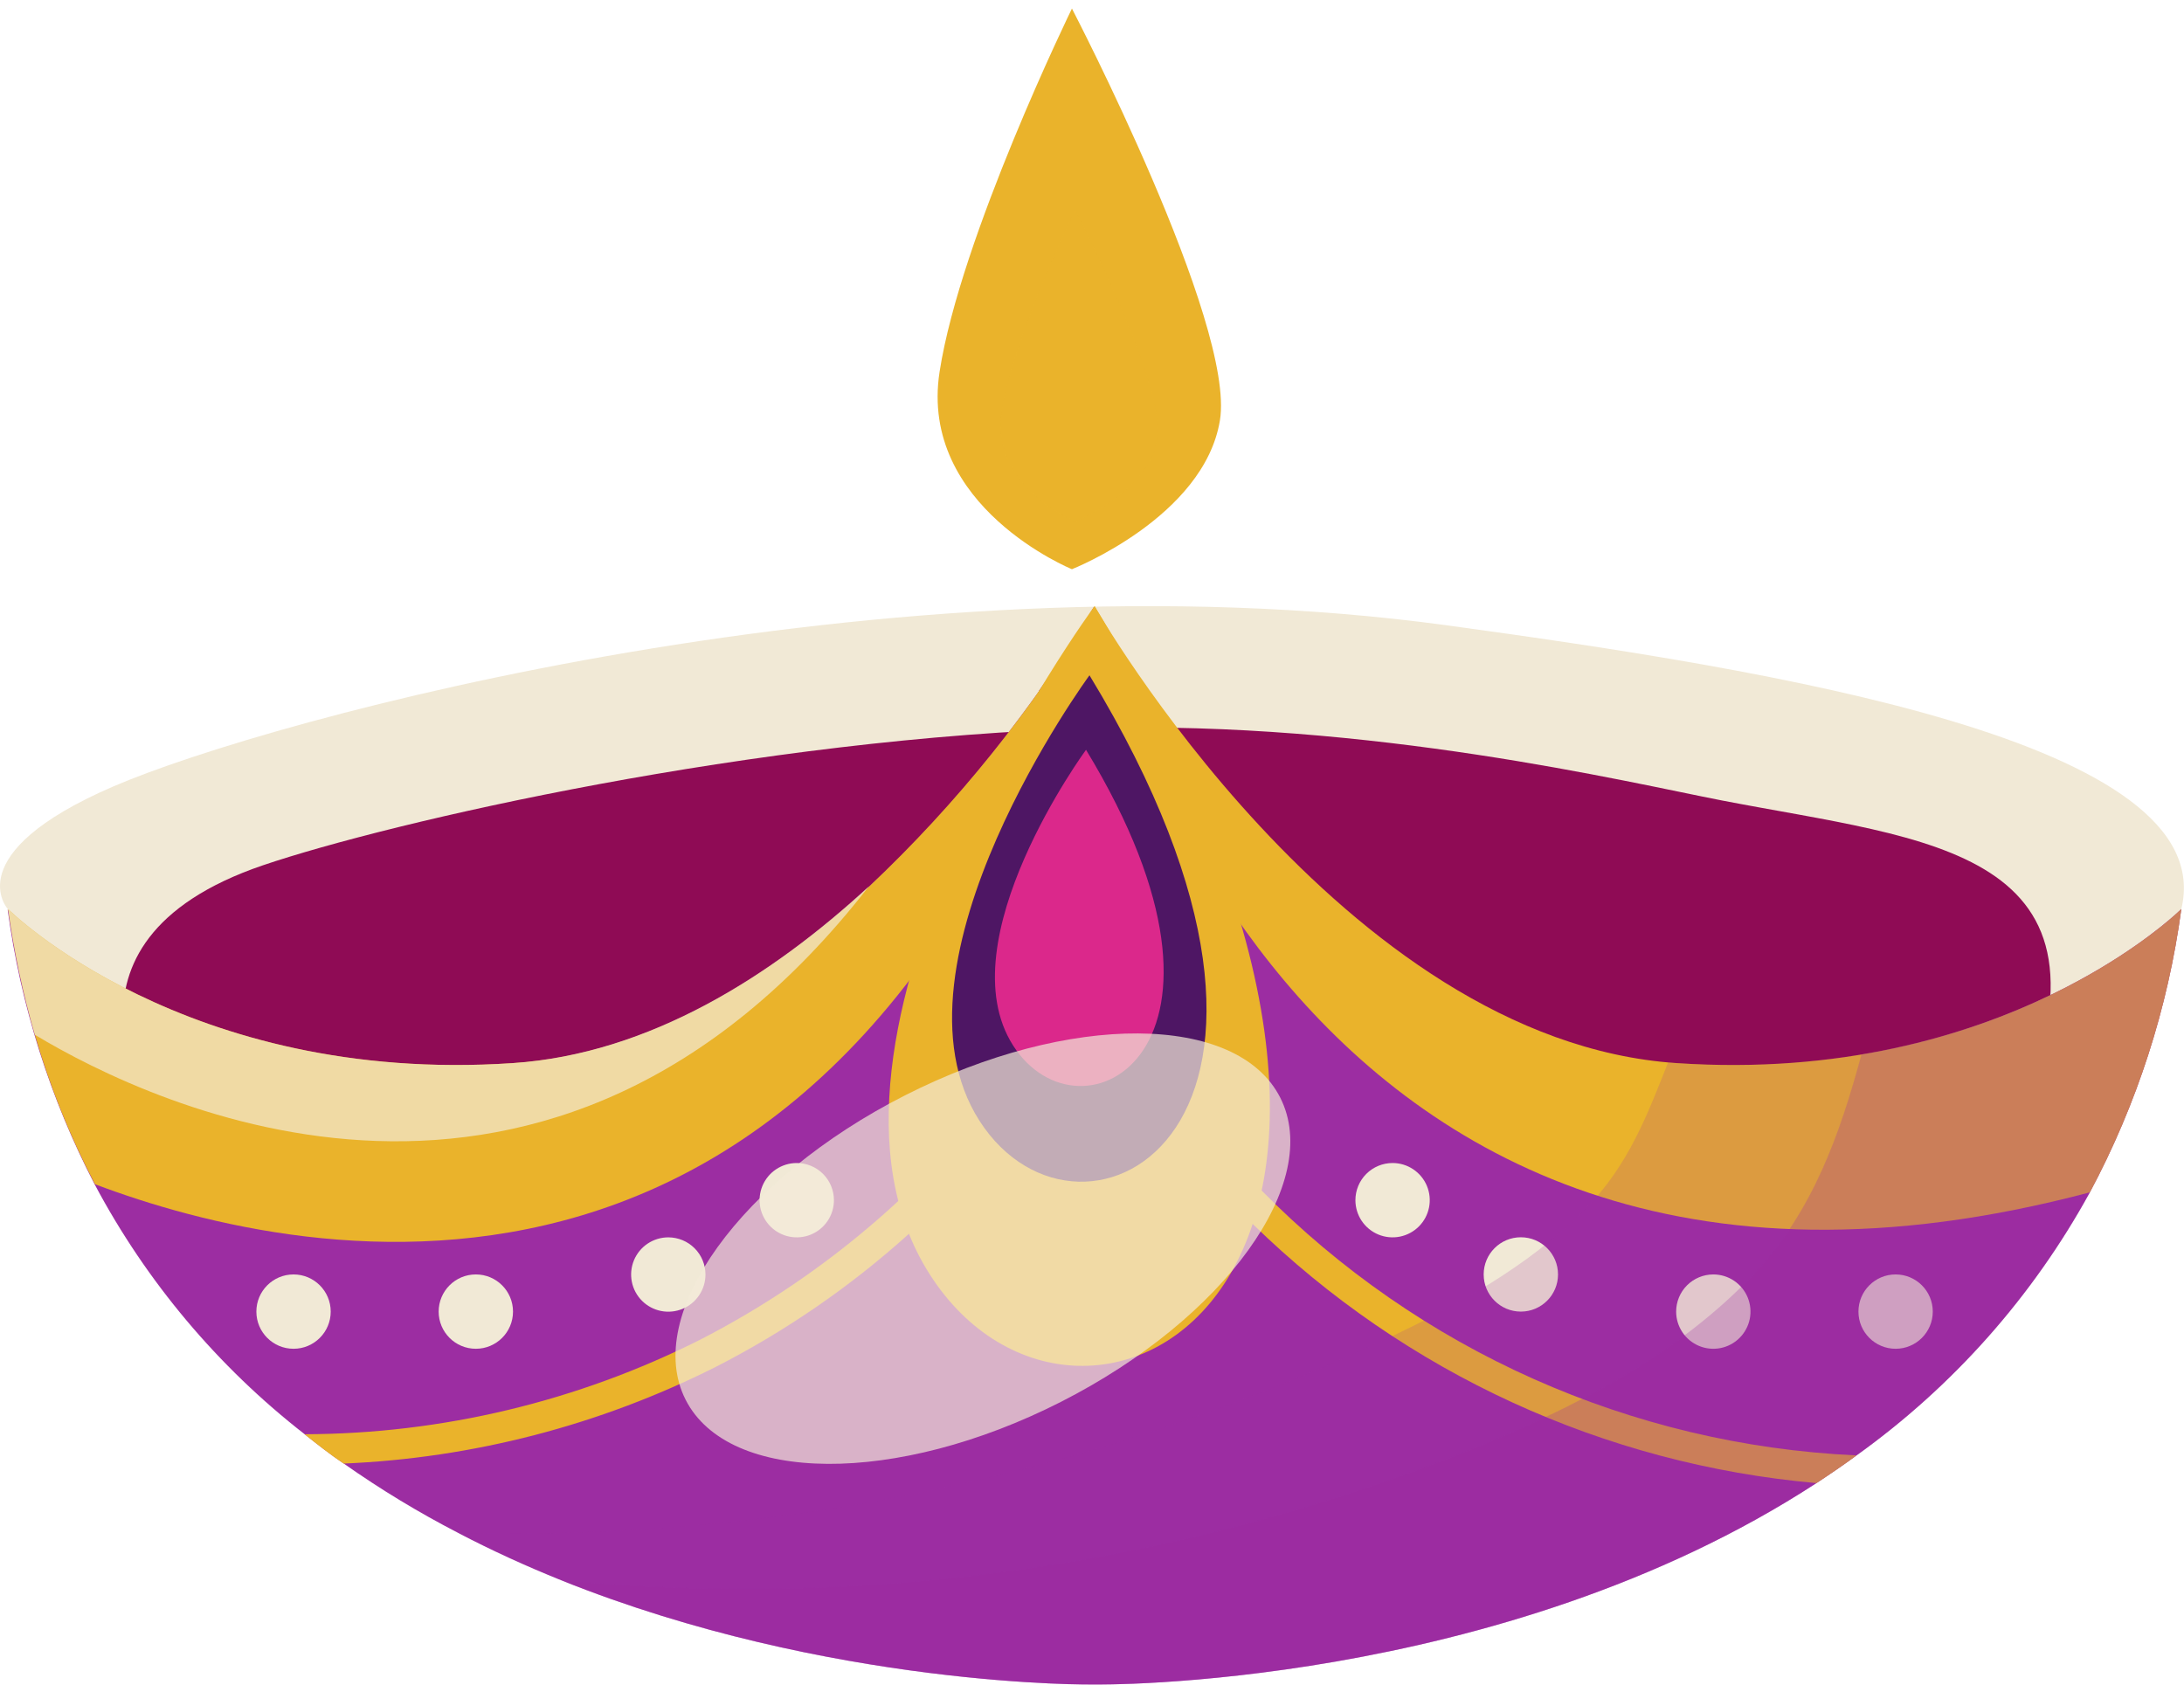 <svg width="245" height="189" viewBox="0 0 245 189" fill="none" xmlns="http://www.w3.org/2000/svg">
<path d="M0.879 101.99C0.879 101.99 -4.791 95.8 12.669 88.25C30.129 80.7 99.779 61.63 162.269 70.15C198.819 75.15 249.269 83.15 244.699 101.99C240.129 120.83 123.699 142.99 123.699 142.99L19.309 120.82L0.879 101.99Z" fill="#F1E9D6"/>
<path d="M17.399 125.26C17.399 125.26 3.759 105.82 29.519 97.07C43.699 92.26 84.809 82.74 122.789 81.69C153.789 80.84 182.649 87.77 193.139 89.8C216.479 94.32 238.969 95.15 226.469 125.26C215.879 150.78 17.399 125.26 17.399 125.26Z" fill="#8F0B55"/>
<path d="M244.698 101.99C243.198 113.11 239.723 123.872 234.438 133.77C228.038 145.444 219.094 155.53 208.268 163.28C206.788 164.37 205.268 165.4 203.768 166.39C168.108 189.63 122.768 188.99 122.768 188.99C122.768 188.99 93.118 189.4 62.928 177.28C59.078 175.73 55.198 173.97 51.398 171.98C46.95 169.682 42.663 167.083 38.568 164.2C37.078 163.2 35.628 162.06 34.178 160.91C24.449 153.337 16.428 143.795 10.638 132.91C5.624 123.261 2.315 112.817 0.858 102.04C0.858 102.04 20.668 121.8 57.478 119.32C84.478 117.51 106.338 91.88 116.548 77.56C116.548 77.56 116.548 77.56 116.548 77.5C120.288 72.25 122.458 68.5 122.708 68.1L123.208 68.94C123.208 69.04 123.338 69.17 123.418 69.3C123.638 69.63 123.828 69.97 124.028 70.3C124.128 70.45 124.228 70.61 124.318 70.77C124.528 71.1 124.738 71.44 124.988 71.82C125.238 72.2 125.328 72.34 125.508 72.62C125.968 73.32 126.508 74.09 127.048 74.92L127.138 75.05C127.868 76.12 128.668 77.28 129.568 78.51C129.798 78.83 130.038 79.16 130.288 79.51C131.048 80.51 131.868 81.63 132.738 82.77C133.178 83.35 133.648 83.93 134.118 84.52C135.398 86.12 136.778 87.78 138.238 89.46C138.728 90.02 139.238 90.57 139.738 91.14C140.932 92.474 142.185 93.807 143.498 95.14C143.878 95.53 144.258 95.93 144.648 96.31C146.218 97.87 147.838 99.41 149.548 100.93C149.968 101.3 150.398 101.69 150.828 102.05C152.128 103.163 153.462 104.253 154.828 105.32C155.258 105.66 155.688 105.99 156.128 106.32C156.568 106.65 157.128 107.05 157.598 107.4C158.068 107.75 158.598 108.08 159.038 108.4C159.478 108.72 160.158 109.16 160.728 109.54C161.128 109.8 161.528 110.06 161.938 110.31C163.418 111.24 164.938 112.12 166.478 112.92C166.988 113.21 167.478 113.47 168.018 113.72L169.588 114.47C170.588 114.96 171.698 115.47 172.778 115.84C173.328 116.06 173.858 116.26 174.408 116.46L175.998 117.01C177.148 117.39 178.308 117.73 179.488 118.01L180.918 118.37L181.348 118.46L182.438 118.67C182.898 118.76 183.348 118.84 183.818 118.91C184.288 118.98 184.518 119.03 184.888 119.07C185.622 119.17 186.362 119.25 187.108 119.31L187.998 119.39C194.954 119.879 201.942 119.544 208.818 118.39C232.298 114.34 244.698 101.99 244.698 101.99Z" fill="#9C2DA2"/>
<path d="M122.789 68C95.159 154.82 34.409 141.84 10.659 132.86C7.851 127.511 5.589 121.893 3.909 116.09C2.572 111.468 1.569 106.756 0.909 101.99C0.909 101.99 20.719 121.75 57.529 119.27C72.909 118.27 86.659 109.44 97.529 99.43C107.348 90.159 115.847 79.583 122.789 68Z" fill="#EAB32B"/>
<path d="M244.699 101.99C243.198 113.11 239.724 123.872 234.439 133.77C142.389 158.2 122.789 68 122.789 68C122.789 68 150.499 116.75 188.079 119.27C224.879 121.75 244.699 101.99 244.699 101.99Z" fill="#EAB32B"/>
<path d="M32.929 151.32C35.232 151.32 37.099 149.453 37.099 147.15C37.099 144.847 35.232 142.98 32.929 142.98C30.626 142.98 28.759 144.847 28.759 147.15C28.759 149.453 30.626 151.32 32.929 151.32Z" fill="#F1E9D6"/>
<path d="M53.379 151.32C55.682 151.32 57.549 149.453 57.549 147.15C57.549 144.847 55.682 142.98 53.379 142.98C51.076 142.98 49.209 144.847 49.209 147.15C49.209 149.453 51.076 151.32 53.379 151.32Z" fill="#F1E9D6"/>
<path d="M79.139 142.98C79.141 143.805 78.898 144.612 78.441 145.299C77.984 145.986 77.333 146.522 76.572 146.84C75.81 147.157 74.971 147.241 74.161 147.081C73.352 146.921 72.608 146.525 72.024 145.942C71.439 145.359 71.041 144.616 70.88 143.807C70.718 142.998 70.8 142.159 71.115 141.396C71.431 140.634 71.965 139.982 72.651 139.523C73.337 139.065 74.144 138.82 74.969 138.82C76.073 138.82 77.132 139.258 77.914 140.038C78.696 140.818 79.136 141.876 79.139 142.98Z" fill="#F1E9D6"/>
<path d="M93.549 134.65C93.549 135.475 93.304 136.281 92.846 136.967C92.388 137.652 91.737 138.187 90.975 138.503C90.213 138.818 89.374 138.901 88.566 138.74C87.757 138.579 87.013 138.182 86.43 137.599C85.847 137.015 85.45 136.272 85.289 135.464C85.128 134.655 85.211 133.816 85.526 133.054C85.842 132.292 86.376 131.641 87.062 131.183C87.748 130.725 88.554 130.48 89.379 130.48C90.485 130.48 91.546 130.919 92.328 131.701C93.11 132.483 93.549 133.544 93.549 134.65Z" fill="#F1E9D6"/>
<path d="M212.648 151.32C214.951 151.32 216.818 149.453 216.818 147.15C216.818 144.847 214.951 142.98 212.648 142.98C210.345 142.98 208.479 144.847 208.479 147.15C208.479 149.453 210.345 151.32 212.648 151.32Z" fill="#F1E9D6"/>
<path d="M188.029 147.15C188.029 147.975 188.274 148.781 188.732 149.467C189.19 150.152 189.842 150.687 190.604 151.003C191.365 151.318 192.204 151.401 193.013 151.24C193.822 151.079 194.565 150.682 195.148 150.099C195.731 149.515 196.128 148.772 196.289 147.964C196.45 147.155 196.367 146.316 196.052 145.554C195.736 144.792 195.202 144.141 194.516 143.683C193.83 143.225 193.024 142.98 192.199 142.98C191.652 142.98 191.109 143.088 190.604 143.297C190.098 143.507 189.638 143.814 189.251 144.201C188.864 144.589 188.556 145.048 188.347 145.554C188.137 146.06 188.029 146.602 188.029 147.15Z" fill="#F1E9D6"/>
<path d="M170.608 147.15C172.911 147.15 174.778 145.283 174.778 142.98C174.778 140.677 172.911 138.81 170.608 138.81C168.305 138.81 166.438 140.677 166.438 142.98C166.438 145.283 168.305 147.15 170.608 147.15Z" fill="#F1E9D6"/>
<path d="M152.049 134.65C152.049 135.475 152.294 136.282 152.752 136.968C153.211 137.654 153.863 138.188 154.625 138.504C155.388 138.819 156.227 138.901 157.036 138.739C157.845 138.577 158.588 138.179 159.171 137.595C159.754 137.011 160.15 136.267 160.31 135.457C160.47 134.648 160.386 133.809 160.069 133.047C159.751 132.285 159.215 131.635 158.528 131.178C157.841 130.721 157.034 130.478 156.209 130.48C155.105 130.483 154.047 130.923 153.267 131.705C152.487 132.487 152.049 133.546 152.049 134.65Z" fill="#F1E9D6"/>
<path d="M208.269 163.28C206.789 164.37 205.269 165.4 203.769 166.39C179.975 164.292 157.639 154.029 140.549 137.34C137.299 134.182 134.262 130.811 131.459 127.25C129.619 124.93 127.879 122.55 126.259 120.08C124.849 117.95 123.509 115.75 122.259 113.52C120.793 116.054 119.209 118.527 117.509 120.94C115.743 123.467 113.849 125.917 111.829 128.29C108.782 131.873 105.498 135.247 101.999 138.39C95.428 144.323 88.105 149.367 80.219 153.39C67.251 159.903 53.048 163.588 38.549 164.2C37.059 163.2 35.609 162.06 34.159 160.91C49.594 160.866 64.806 157.226 78.589 150.28C90.479 144.164 101.021 135.724 109.589 125.46C111.379 123.31 113.089 121.09 114.699 118.79C116.887 115.691 118.89 112.465 120.699 109.13C120.846 108.861 121.063 108.636 121.327 108.48C121.591 108.323 121.892 108.24 122.199 108.24C122.51 108.238 122.816 108.322 123.081 108.485C123.346 108.648 123.561 108.882 123.699 109.16C125.166 111.974 126.763 114.707 128.489 117.36C129.959 119.66 131.489 121.89 133.209 124.05C135.768 127.374 138.53 130.537 141.479 133.52C159.183 151.493 183.018 162.121 208.219 163.28H208.269Z" fill="#EAB32B"/>
<path d="M122.788 68C122.788 68 87.278 116.39 104.318 143C121.358 169.61 169.088 144.26 122.788 68Z" fill="#EAB32B"/>
<path d="M122.218 75.76C122.218 75.76 98.519 108.06 109.889 125.76C121.259 143.46 153.128 126.66 122.218 75.76Z" fill="#4E1664"/>
<path d="M121.829 84.12C121.829 84.12 106.119 105.54 113.659 117.31C121.199 129.08 142.329 117.88 121.829 84.12Z" fill="#DB288B"/>
<path d="M120.249 63.86C120.249 63.86 103.069 56.86 105.399 41.73C107.729 26.6 120.249 0.96 120.249 0.96C120.249 0.96 138.639 36.32 136.849 47.17C135.059 58.02 120.249 63.86 120.249 63.86Z" fill="#EAB32B"/>
<g style="mix-blend-mode:multiply" opacity="0.9">
<path d="M120.609 58.51C120.609 58.51 111.069 54.62 112.359 46.21C113.649 37.8 120.609 23.55 120.609 23.55C120.609 23.55 130.839 43.2 129.839 49.23C128.839 55.26 120.609 58.51 120.609 58.51Z" fill="#EAB32B"/>
</g>
<g style="mix-blend-mode:multiply" opacity="0.6">
<g style="mix-blend-mode:multiply" opacity="0.3">
<path d="M244.698 101.99C243.198 113.11 239.723 123.872 234.438 133.77C228.038 145.444 219.094 155.53 208.268 163.28C206.788 164.37 205.268 165.4 203.768 166.39C168.108 189.63 122.768 188.99 122.768 188.99C122.768 188.99 93.118 189.4 62.928 177.28C59.078 175.73 55.198 173.97 51.398 171.98C87.074 172.902 122.48 165.561 154.848 150.53C163.168 146.64 171.399 142.15 177.849 135.63C182.689 130.76 184.848 124.94 187.128 119.19L188.018 119.27C194.974 119.759 201.962 119.424 208.839 118.27C232.298 114.34 244.698 101.99 244.698 101.99Z" fill="#9C2DA2"/>
</g>
<g style="mix-blend-mode:multiply" opacity="0.5">
<path d="M244.699 101.99C243.198 113.11 239.724 123.872 234.439 133.77C228.038 145.444 219.094 155.53 208.269 163.28C206.789 164.37 205.269 165.4 203.769 166.39C168.109 189.63 122.769 188.99 122.769 188.99C122.769 188.99 93.119 189.4 62.929 177.28C97.608 180.576 132.574 175.56 164.929 162.65C176.619 157.95 188.159 152.04 196.819 142.86C203.379 135.86 206.409 127.2 208.819 118.29C232.299 114.34 244.699 101.99 244.699 101.99Z" fill="#9C2DA2"/>
</g>
</g>
<g style="mix-blend-mode:soft-light" opacity="0.7">
<path d="M119.001 157.284C137.42 147.923 148.439 132.636 143.612 123.138C138.785 113.641 119.941 113.53 101.522 122.89C83.103 132.251 72.085 147.539 76.911 157.036C81.738 166.534 100.582 166.644 119.001 157.284Z" fill="#F3EBD8"/>
</g>
<path opacity="0.7" d="M97.479 99.43C61.689 145.43 17.189 124.08 3.909 116.09C2.572 111.468 1.569 106.756 0.909 101.99C0.909 101.99 20.719 121.75 57.529 119.27C72.879 118.23 86.629 109.44 97.479 99.43Z" fill="#F3EBD8"/>
</svg>
